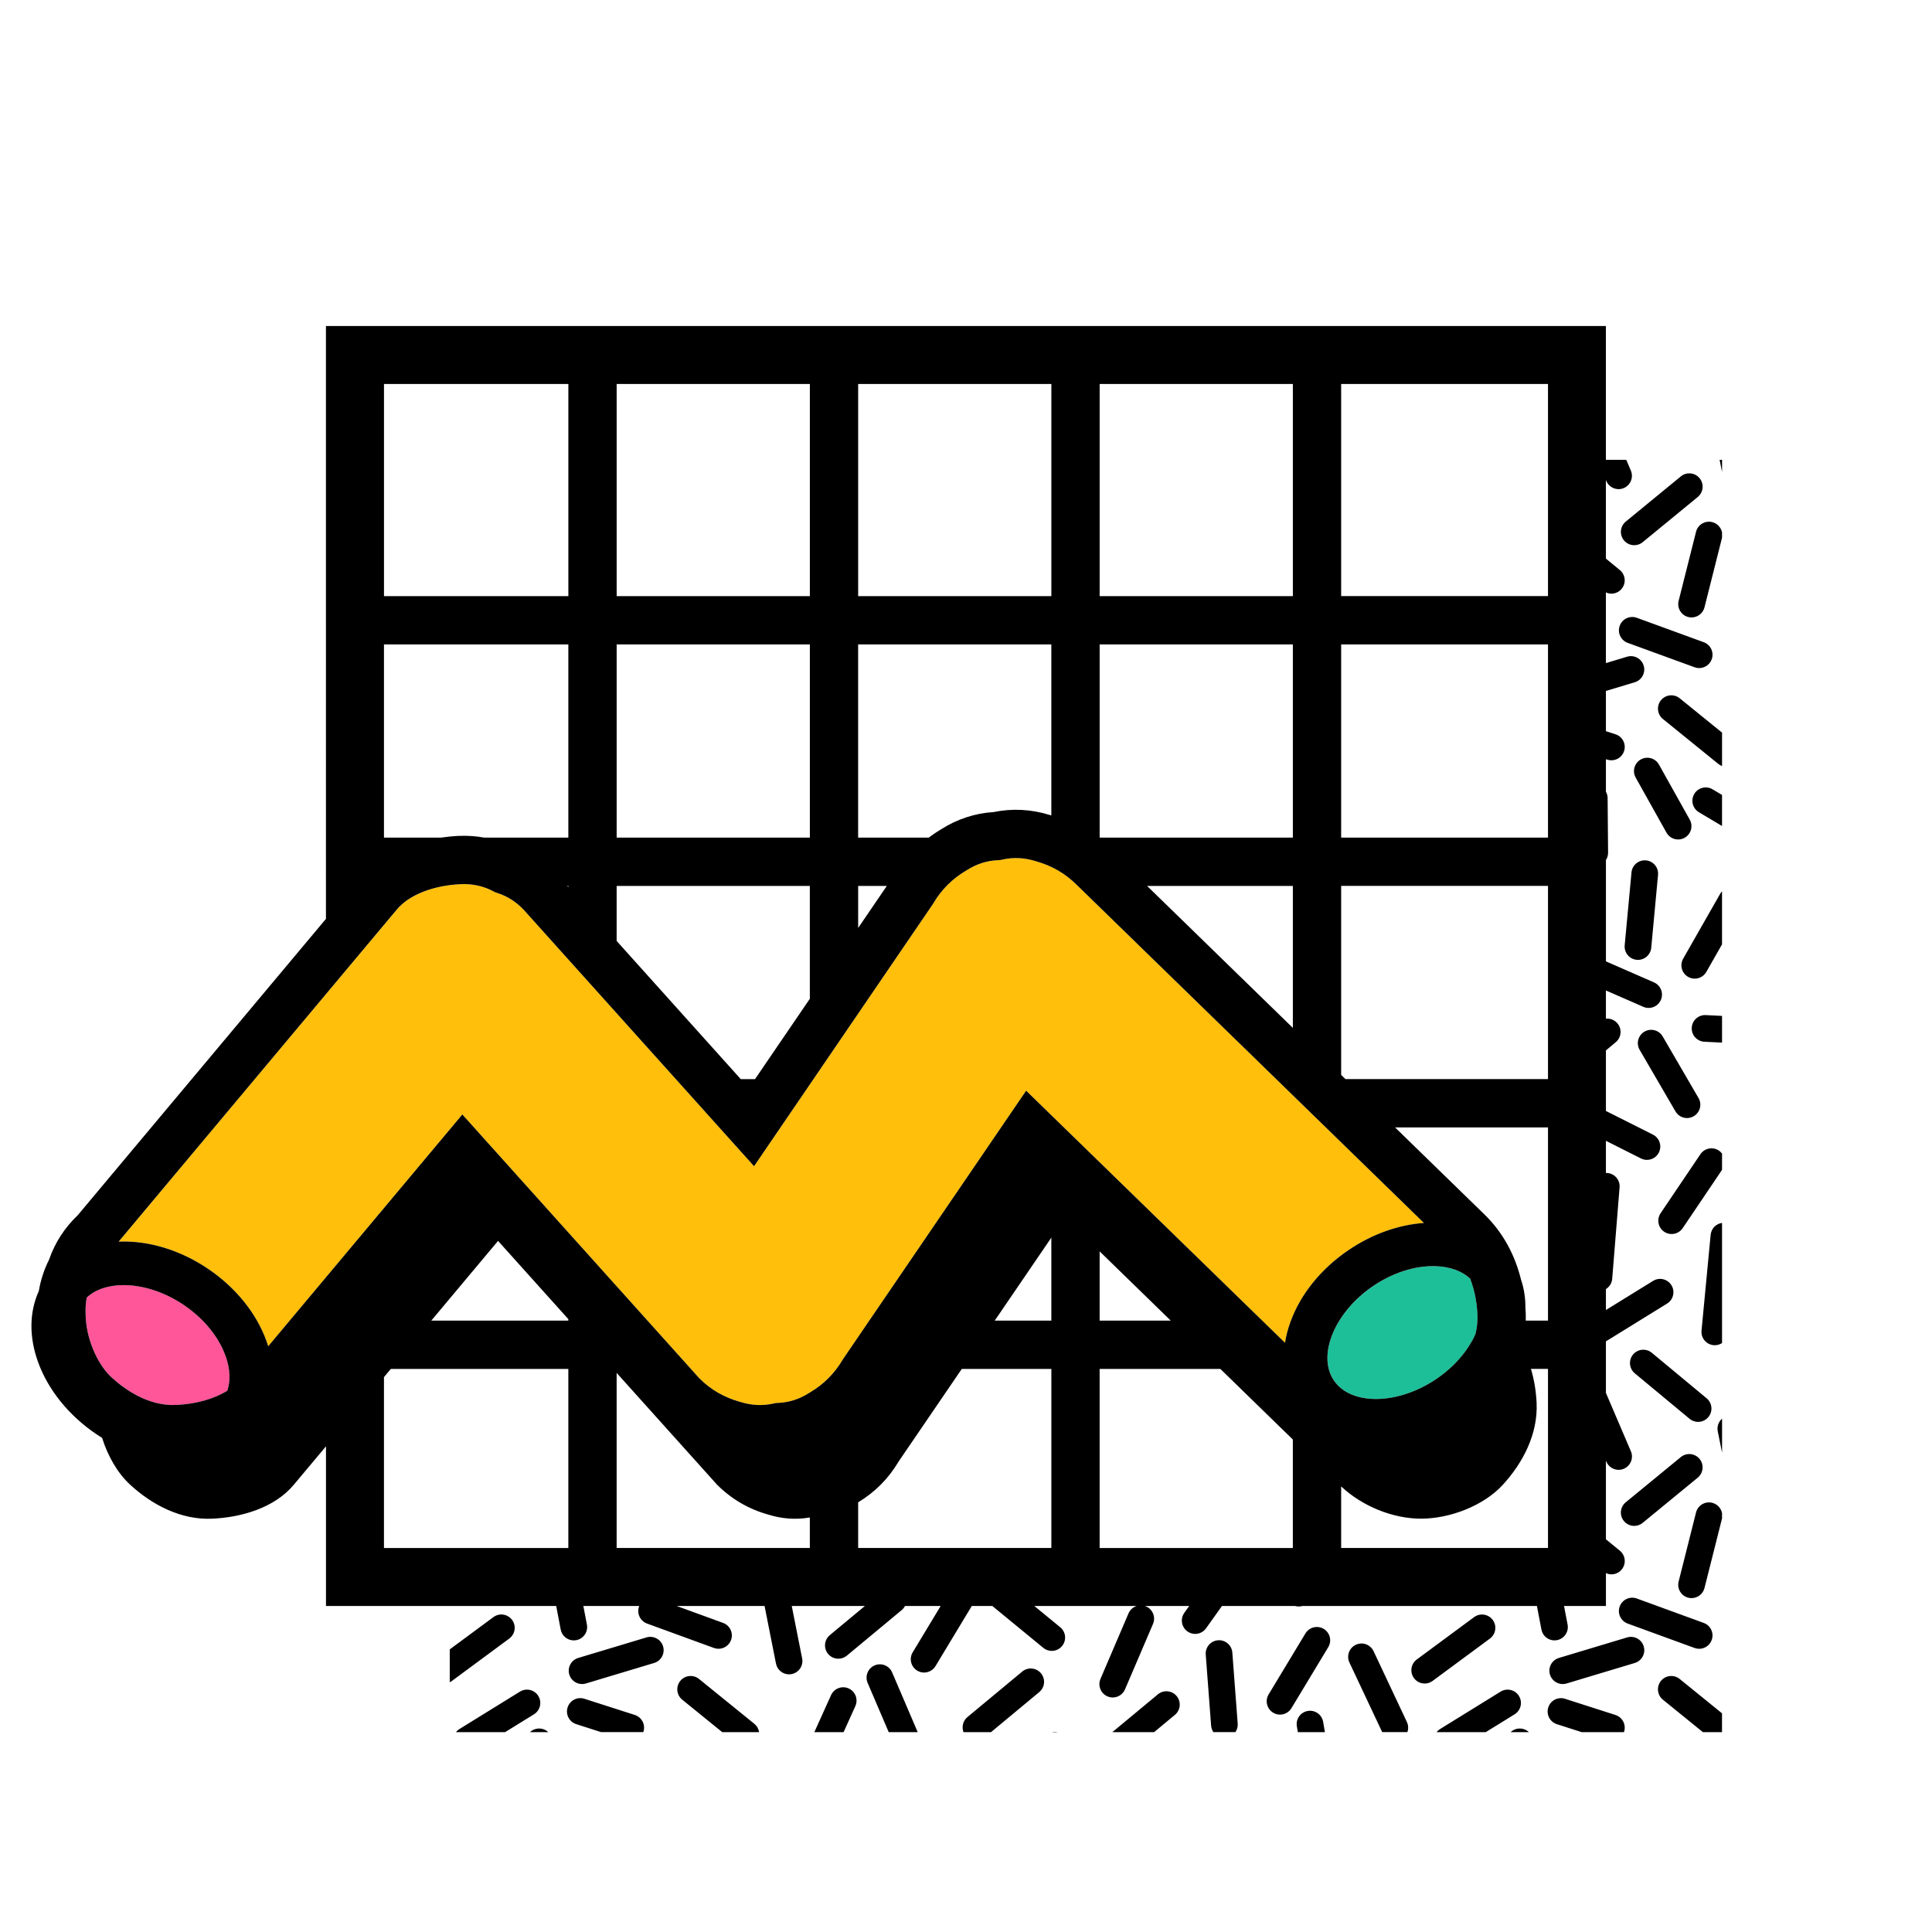 <?xml version="1.0" encoding="UTF-8"?>
<svg id="Layer_8_copy" data-name="Layer 8 copy" xmlns="http://www.w3.org/2000/svg" viewBox="0 0 1000 1000">
  <defs>
    <style>
      .cls-1 {
        fill: #f59;
      }

      .cls-2 {
        fill: #ffbf0b;
      }

      .cls-3 {
        fill: #1dbf99;
      }
    </style>
  </defs>
  <g id="Layer_22" data-name="Layer 22">
    <g id="Elements_copy" data-name="Elements copy">
      <g>
        <g>
          <path class="cls-1" d="m116.72,701.75c-3.6-9.97-11.26-19.3-21.57-26.29-10.11-6.85-21.37-10.29-31.15-10.29-7.72,0-14.52,2.15-19.1,6.46-.48,2.51-.69,5.1-.58,7.81v.47c0,12,5.67,25.91,13.48,33.07,6.1,5.6,18.53,14.9,33.27,14.23,10.46-.47,19.82-3.14,26.6-7.4,1.75-5.19,1.45-11.43-.94-18.07Z"/>
          <path class="cls-2" d="m698.07,647c12.12-8.21,25.73-13.06,38.96-14l-179.64-174.94c-5.98-5.94-12.83-9.93-20.95-12.21l-.36-.11c-5.87-1.84-11.55-2.1-17.37-.8l-1.07.24-1.1.05c-5.79.26-11.05,1.95-16.09,5.15l-.35.21c-7.21,4.27-12.79,9.85-17.06,17.06l-.43.68-92.3,135.3-119.07-132.55c-3.97-4.25-8.51-7.16-13.89-8.91l-1.01-.33-.94-.49c-5.21-2.74-10.69-3.95-16.75-3.72-14.44.65-26.87,5.53-33.17,13.05l-144.06,171.99c.19,0,.37-.03.55-.03,15.32-.51,31.59,4.51,45.82,14.15,14.23,9.64,24.93,22.89,30.14,37.3.33.91.63,1.82.91,2.73l100.48-119.97,122.8,136.71c5.92,5.81,12.7,9.73,20.71,11.97l.36.11c5.87,1.84,11.55,2.1,17.37.8l1.07-.24,1.1-.05c5.79-.26,11.05-1.95,16.08-5.15l.35-.21c7.21-4.27,12.79-9.85,17.06-17.06l.43-.68,94.49-138.51,133.99,130.48c.56-3.53,1.47-7.11,2.78-10.71,5.2-14.42,15.91-27.66,30.14-37.3Z"/>
          <path class="cls-3" d="m743.35,713.85c9.26-6.27,16.36-14.44,20.33-23.25.8-3.21,1.21-6.6,1.05-10.13-.24-5.4-1.2-12.04-3.78-18.64-4.2-3.93-10.37-6.19-17.82-6.44-10.6-.36-22.1,3.3-32.41,10.28-19.84,13.44-29.13,35.83-20.29,48.88,8.84,13.05,33.08,12.73,52.92-.71Z"/>
        </g>
        <path d="m891.34,238v6.35l-1.27-6.35h1.27Zm-2.23,502.83l2.23,11.13v-17.67c-1.8,1.57-2.73,4.04-2.23,6.55Zm-84.5,108.24c-3.24,0-6.14-2.3-6.77-5.6l-2.34-12.22h-121.39c-.64.19-1.28.27-1.92.27s-1.29-.1-1.9-.27h-37.8l-8.24,11.56c-1.35,1.89-3.47,2.9-5.63,2.9-1.39,0-2.78-.42-4-1.28-3.1-2.21-3.83-6.52-1.62-9.62l2.53-3.55h-22.93c.19.06.38.13.57.21,3.5,1.5,5.13,5.55,3.63,9.06l-14.5,33.89c-1.12,2.62-3.67,4.19-6.35,4.19-.91,0-1.83-.18-2.71-.56-3.5-1.5-5.13-5.55-3.63-9.06l14.5-33.89c.81-1.9,2.38-3.24,4.21-3.84h-52.95l13.41,11.01c2.95,2.42,3.37,6.77.95,9.71-1.36,1.66-3.34,2.52-5.34,2.52-1.54,0-3.09-.51-4.37-1.57l-26.4-21.68h-10.62l-18.78,31.12c-1.3,2.15-3.58,3.34-5.91,3.34-1.21,0-2.44-.32-3.56-.99-3.26-1.97-4.31-6.21-2.34-9.47l14.48-23.99h-18.47c-.41.8-.99,1.53-1.72,2.14l-28.37,23.56c-1.29,1.07-2.85,1.59-4.4,1.59-1.98,0-3.95-.85-5.31-2.49-2.43-2.93-2.03-7.28.9-9.72l18.17-15.09h-37.88l5.38,27.15c.74,3.74-1.69,7.37-5.43,8.11-.45.09-.9.13-1.35.13-3.23,0-6.11-2.27-6.76-5.56l-5.91-29.83h-45.51l24.04,8.77c3.58,1.31,5.42,5.27,4.12,8.85-1.02,2.8-3.67,4.54-6.48,4.54-.79,0-1.58-.13-2.37-.42l-34.64-12.64c-3.58-1.31-5.42-5.27-4.12-8.85.03-.08.07-.16.1-.25h-28.94l1.84,9.62c.72,3.74-1.74,7.36-5.48,8.08-.44.08-.88.12-1.31.12-3.24,0-6.14-2.3-6.77-5.6l-2.34-12.22h-119.15v-82.63c-5.57,6.65-11.14,13.3-16.71,19.95-10.06,12.01-27.25,16.84-42.28,17.51-15.92.71-30.89-7.05-42.28-17.51-6.68-6.13-11.69-15.01-14.61-24.32-1.01-.63-2.02-1.27-3.01-1.94-14.23-9.64-24.93-22.89-30.14-37.3-4.73-13.1-4.54-25.88.38-36.73.95-5.65,2.71-11.09,5.31-16.27,3.02-8.75,8-16.47,14.8-22.96l128.52-153.44V168.76h662.49v69.24h10.54l2.38,5.56c1.5,3.5-.13,7.56-3.63,9.06-.89.38-1.81.56-2.71.56-2.68,0-5.23-1.57-6.35-4.19l-.23-.55v40.69l7.22,5.92c2.95,2.42,3.37,6.77.96,9.71-1.36,1.66-3.34,2.52-5.34,2.52-.97,0-1.93-.23-2.83-.64v36.58l10.96-3.3c3.65-1.1,7.5.97,8.6,4.62,1.1,3.65-.97,7.5-4.62,8.6l-14.93,4.49v20.84l4.95,1.59c3.63,1.16,5.63,5.05,4.46,8.68-.94,2.93-3.65,4.79-6.57,4.79-.7,0-1.41-.11-2.11-.33l-.73-.23v16.83c.55.98.87,2.11.88,3.31l.24,28.23c.01,1.41-.4,2.72-1.11,3.81v52.46l24.87,10.87c3.49,1.53,5.08,5.59,3.56,9.09-1.13,2.59-3.67,4.14-6.33,4.14-.92,0-1.86-.19-2.76-.58l-19.35-8.46v14.6c2.2-.22,4.46.62,5.98,2.44,2.44,2.93,2.05,7.28-.88,9.72l-5.1,4.26v31.34l24.34,12.25c3.4,1.71,4.77,5.86,3.06,9.27-1.21,2.41-3.64,3.8-6.17,3.8-1.04,0-2.1-.24-3.1-.74l-18.13-9.13v16.64c.25,0,.5,0,.75.02,3.8.31,6.63,3.64,6.32,7.43l-3.82,47.34c-.18,2.27-1.45,4.2-3.25,5.31v10.84l24.41-15.08c3.24-2,7.49-1,9.5,2.24,2,3.24,1,7.49-2.24,9.5l-31.37,19.38c-.1.06-.2.1-.3.16v26.7l12.92,30.2c1.5,3.5-.13,7.56-3.63,9.06-.89.38-1.81.56-2.71.56-2.68,0-5.23-1.57-6.35-4.19l-.23-.55v40.69l7.22,5.92c2.95,2.42,3.37,6.77.96,9.71-1.36,1.66-3.34,2.52-5.34,2.52-.97,0-1.93-.23-2.83-.64v17h-21.69l1.84,9.62c.72,3.74-1.74,7.36-5.48,8.08-.44.08-.88.12-1.31.12Zm-235.43-540.52h100v-109.79h-100v109.79Zm0,125h100v-100h-100v100Zm24.54,25l75.46,73.48v-73.48h-75.46Zm-149.54-150h100v-109.79h-100v109.79Zm0,125h36.53c2.07-1.55,4.22-3.02,6.48-4.36,8.34-5.27,17.45-8.25,27.11-8.87,9.67-1.98,19.44-1.47,29.06,1.51.27.08.54.16.81.24v-88.52h-100v100Zm0,46.76l14.84-21.76h-14.84v21.76Zm-125-171.76h100v-109.79h-100v109.79Zm0,125h100v-100h-100v100Zm0,53.49l64.23,71.51h7.39l28.37-41.59v-58.41h-100v28.49Zm-120.43-178.49h95.43v-109.79h-95.43v109.79Zm0,125h29.48c3.06-.44,6.19-.76,9.39-.9,4.46-.17,8.81.13,13.02.9h43.53v-100h-95.43v100Zm94.83,25l.59.66v-.66h-.59Zm-176.87,243.2c-3.6-9.97-11.26-19.3-21.57-26.29-10.11-6.85-21.37-10.29-31.15-10.29-7.72,0-14.52,2.15-19.1,6.46-.48,2.51-.69,5.1-.58,7.81v.47c0,12,5.67,25.91,13.48,33.07,6.1,5.6,18.53,14.9,33.27,14.23,10.46-.47,19.82-3.14,26.6-7.4,1.75-5.19,1.45-11.43-.94-18.07Zm177.46,6.8h-91.87c-.21.25-.42.51-.64.76-.97,1.16-1.95,2.33-2.92,3.49v88.45h95.43v-92.7Zm0-25.77c-8.95-9.96-17.9-19.93-26.85-29.89-3.18-3.53-6.35-7.07-9.53-10.6-11.52,13.75-23.04,27.5-34.56,41.26h70.93v-.77Zm125,102.66c-7.19,1.24-14.37.75-21.56-1.5-10.13-2.84-18.92-7.97-26.39-15.38-6.47-7.2-12.94-14.4-19.4-21.6-10.88-12.12-21.77-24.23-32.65-36.35v90.63h100v-15.8Zm125-76.89h-46.35c-10.89,15.97-21.79,31.94-32.68,47.91-5.22,8.82-12.21,15.86-20.96,21.14v23.64h100v-92.7Zm0-67.95c-9.77,14.32-19.53,28.64-29.3,42.95h29.3v-42.95Zm125,104.49l-37.52-36.54h-62.48v92.7h100v-56.16Zm-63.19-61.54l-36.81-35.84v35.84h36.81Zm92.08-36.55c12.12-8.21,25.73-13.06,38.96-14l-179.64-174.94c-5.98-5.94-12.83-9.93-20.95-12.21l-.36-.11c-5.87-1.84-11.55-2.1-17.37-.8l-1.07.24-1.1.05c-5.79.26-11.05,1.95-16.09,5.15l-.35.21c-7.21,4.27-12.79,9.85-17.06,17.06l-.43.68-92.3,135.3-119.07-132.55c-3.97-4.25-8.51-7.16-13.89-8.91l-1.01-.33-.94-.49c-5.21-2.74-10.69-3.95-16.75-3.72-14.44.65-26.87,5.53-33.17,13.05l-144.06,171.99c.19,0,.37-.03.55-.03,15.32-.51,31.59,4.51,45.82,14.15,14.23,9.64,24.93,22.89,30.14,37.3.33.91.63,1.82.91,2.73l100.48-119.97,122.8,136.71c5.92,5.81,12.7,9.73,20.71,11.97l.36.11c5.87,1.84,11.55,2.1,17.37.8l1.07-.24,1.1-.05c5.79-.26,11.05-1.95,16.08-5.15l.35-.21c7.21-4.27,12.79-9.85,17.06-17.06l.43-.68,94.49-138.51,133.99,130.48c.56-3.53,1.47-7.11,2.78-10.71,5.2-14.42,15.91-27.66,30.14-37.3Zm45.28,66.84c9.26-6.27,16.36-14.44,20.33-23.25.8-3.21,1.21-6.6,1.05-10.13-.24-5.4-1.2-12.04-3.78-18.64-4.2-3.93-10.37-6.19-17.82-6.44-10.6-.36-22.1,3.3-32.41,10.28-19.84,13.44-29.13,35.83-20.29,48.88,8.84,13.05,33.08,12.73,52.92-.71Zm57.9-5.3h-8.82c1.71,5.71,2.66,11.69,2.93,17.73.71,15.93-7.05,30.89-17.51,42.28-10.1,11-27.62,17.51-42.28,17.51s-30.36-6.39-41.38-16.68v31.85h107.06v-92.7Zm0-125h-79.16l46.34,45.13c9.25,9.01,15.63,20.49,18.88,33.74,1.56,4.62,2.31,9.54,2.25,14.64.05.76.11,1.53.15,2.3.06,1.4.06,2.8.02,4.2h11.52v-100Zm0-125h-107.06v97.83l2.23,2.17h104.83v-100Zm0-125h-107.06v100h107.06v-100Zm0-134.79h-107.06v109.79h107.06v-109.79ZM278.63,877.82c-2-3.24-6.26-4.24-9.5-2.24l-31.37,19.39c-.7.43-1.28.97-1.77,1.58h25.46l14.93-9.23c3.24-2,4.25-6.26,2.24-9.5ZM879.5,345.8c2.82,0,5.46-1.74,6.48-4.54,1.31-3.58-.54-7.54-4.12-8.85l-34.64-12.64c-3.58-1.31-7.54.54-8.85,4.12-1.31,3.58.54,7.54,4.12,8.85l34.64,12.64c.78.29,1.58.42,2.37.42Zm-28.33,188.17c-3.29,1.92-4.41,6.14-2.49,9.43l18.55,31.87c1.28,2.2,3.59,3.43,5.97,3.43,1.18,0,2.37-.3,3.46-.94,3.29-1.92,4.41-6.14,2.49-9.43l-18.55-31.87c-1.92-3.29-6.14-4.41-9.43-2.49Zm-576.86,362.58h9.47c-.72-.68-1.59-1.22-2.59-1.54-2.49-.81-5.1-.13-6.88,1.54Zm410.85-53.43c-3.26-1.97-7.5-.92-9.47,2.34l-19.05,31.56c-1.97,3.26-.92,7.5,2.34,9.47,1.12.67,2.34.99,3.56.99,2.34,0,4.62-1.19,5.91-3.34l19.05-31.56c1.97-3.26.92-7.5-2.34-9.47Zm189.45-418.88l-15.94-28.5c-1.86-3.33-6.06-4.51-9.39-2.65-3.33,1.86-4.51,6.06-2.65,9.39l15.94,28.5c1.26,2.26,3.61,3.53,6.03,3.53,1.14,0,2.3-.28,3.36-.88,3.33-1.86,4.51-6.06,2.65-9.39Zm-197.71,461.35c-3.76.64-6.29,4.2-5.65,7.96l.51,3.01h14l-.9-5.32c-.64-3.76-4.2-6.29-7.96-5.65Zm163.64-605.91c1.36,1.66,3.34,2.52,5.34,2.52,1.54,0,3.09-.51,4.37-1.57l28.5-23.39c2.95-2.42,3.37-6.77.96-9.71-2.42-2.95-6.77-3.37-9.71-.96l-28.5,23.39c-2.95,2.42-3.37,6.77-.96,9.71ZM265.05,838.46c-2.27-3.07-6.59-3.71-9.65-1.45l-22.61,16.71v16.98c.4-.19.78-.4,1.15-.67l29.67-21.92c3.06-2.27,3.71-6.59,1.45-9.65Zm279.65,58.06s-.07.02-.1.03h2.83c-.87-.19-1.8-.2-2.73-.03Zm-15.59-31.32l-28.37,23.56c-2.34,1.94-3.06,5.1-2.03,7.79h14.25l24.96-20.73c2.93-2.43,3.33-6.78.9-9.72-2.43-2.93-6.78-3.34-9.72-.9Zm70.21,11.79l-23.56,19.56h21.61l10.77-8.94c2.93-2.43,3.34-6.78.9-9.72-2.43-2.93-6.78-3.33-9.72-.9Zm-270.73,10.67l-26.11-8.38c-3.63-1.17-7.51.83-8.68,4.46-1.17,3.63.83,7.51,4.46,8.68l12.84,4.12h21.86c.02-.07.06-.13.08-.2,1.17-3.63-.83-7.51-4.46-8.68Zm301.86-38.66c-3.8.29-6.65,3.6-6.36,7.4l2.78,36.77c.1,1.26.53,2.41,1.19,3.37h11.38c.86-1.25,1.31-2.79,1.19-4.41l-2.78-36.77c-.29-3.8-3.59-6.65-7.4-6.36Zm80.5,5.64c-1.62-3.45-5.74-4.93-9.18-3.31-3.45,1.62-4.93,5.73-3.31,9.18l16.96,36.03h13.04c.59-1.66.55-3.53-.26-5.25l-17.25-36.66Zm-376.35-7.11l-35.31,10.62c-3.65,1.1-5.72,4.95-4.62,8.6.9,2.99,3.64,4.91,6.61,4.91.66,0,1.33-.09,1.99-.29l35.31-10.62c3.65-1.1,5.72-4.95,4.62-8.6s-4.95-5.72-8.6-4.62Zm55.86,44.72l-28.64-23.22c-2.96-2.4-7.31-1.95-9.71,1.01-2.4,2.96-1.95,7.31,1.01,9.71l20.72,16.81h19.07c-.25-1.63-1.08-3.18-2.47-4.3Zm62.26-30.25c-3.5,1.5-5.13,5.56-3.63,9.06l10.91,25.5h15.01l-13.24-30.93c-1.5-3.5-5.55-5.13-9.06-3.63Zm-13.43,11.94c-3.47-1.57-7.56-.03-9.13,3.45l-8.66,19.17h15.14l6.09-13.49c1.57-3.47.02-7.56-3.45-9.13Zm405.17-422.38l-3.52,37.73c-.35,3.79,2.43,7.16,6.23,7.51.22.02.43.03.65.03,3.52,0,6.53-2.68,6.86-6.26l3.52-37.73c.35-3.79-2.43-7.16-6.23-7.51-3.8-.35-7.16,2.43-7.51,6.23Zm45.26,143.99c-3.16-2.13-7.45-1.3-9.58,1.86l-20.62,30.56c-2.13,3.16-1.3,7.45,1.86,9.58,1.18.8,2.53,1.18,3.85,1.18,2.22,0,4.39-1.07,5.73-3.04l20.37-30.19v-8.43c-.44-.57-.98-1.09-1.61-1.52Zm-14.07-63.58c-.19,3.81,2.75,7.04,6.55,7.23l9.13.45v-13.82l-8.45-.42c-3.79-.19-7.04,2.75-7.23,6.55Zm9.78,107.17l-4.72,49.59c-.36,3.79,2.42,7.16,6.22,7.52.22.02.44.03.66.03,1.37,0,2.66-.41,3.74-1.11v-62.2c-3.08.44-5.6,2.93-5.9,6.17Zm.82,138.7c-3.7-.93-7.45,1.31-8.38,5l-9.01,35.75c-.93,3.7,1.31,7.45,5,8.38.57.14,1.13.21,1.69.21,3.09,0,5.9-2.09,6.69-5.21l9.01-35.75c.03-.13.05-.25.08-.38v-2.63c-.5-2.54-2.4-4.7-5.08-5.37Zm-15.04-281.62c-1.89,3.31-.74,7.52,2.57,9.41,1.08.62,2.25.91,3.41.91,2.4,0,4.73-1.25,6-3.48l8.13-14.26v-27.47c-.36.38-.68.81-.95,1.28l-19.17,33.61Zm15.04-225.98c-3.7-.93-7.45,1.31-8.38,5l-9.01,35.75c-.93,3.7,1.31,7.45,5,8.38.57.14,1.13.21,1.69.21,3.09,0,5.9-2.09,6.69-5.21l9.01-35.75c.03-.13.05-.25.08-.38v-2.63c-.5-2.54-2.4-4.7-5.08-5.37Zm-113.61,568.23c-2.27-3.07-6.59-3.71-9.65-1.45l-29.67,21.92c-3.06,2.27-3.71,6.59-1.45,9.65,1.35,1.83,3.44,2.8,5.55,2.8,1.42,0,2.86-.44,4.1-1.35l29.67-21.92c3.06-2.27,3.71-6.59,1.45-9.65Zm87.07-476.03c-2.4,2.96-1.95,7.31,1.01,9.71l28.64,23.22c.61.49,1.27.85,1.97,1.11v-17.28l-21.91-17.77c-2.96-2.4-7.31-1.95-9.71,1.01Zm17.25,48.5c-1.95,3.27-.88,7.51,2.39,9.46l11.97,7.13v-16.07l-4.9-2.92c-3.27-1.95-7.51-.88-9.46,2.39Zm2.74,344.2c-2.42-2.95-6.77-3.37-9.71-.96l-28.5,23.39c-2.95,2.42-3.37,6.77-.96,9.71,1.36,1.66,3.34,2.52,5.34,2.52,1.54,0,3.09-.51,4.37-1.57l28.5-23.39c2.95-2.42,3.37-6.77.96-9.71Zm-97.81,141.41h9.47c-.72-.68-1.59-1.22-2.59-1.54-2.49-.81-5.1-.13-6.88,1.54Zm4.32-18.73c-2-3.24-6.26-4.24-9.5-2.24l-31.37,19.39c-.7.43-1.28.97-1.77,1.58h25.46l14.93-9.23c3.24-2,4.25-6.26,2.24-9.5Zm73.49-7.78c-2.4,2.96-1.95,7.31,1.01,9.71l20.72,16.81h9.88v-9.76l-21.91-17.77c-2.96-2.4-7.31-1.95-9.71,1.01Zm-17.52-22.51l-35.31,10.62c-3.65,1.1-5.72,4.95-4.62,8.6.9,2.99,3.64,4.91,6.61,4.91.66,0,1.33-.09,1.99-.29l35.31-10.62c3.65-1.1,5.72-4.95,4.62-8.6s-4.95-5.72-8.6-4.62Zm-6.01,40.14l-26.11-8.38c-3.63-1.17-7.51.83-8.68,4.46-1.17,3.63.83,7.51,4.46,8.68l12.84,4.12h21.86c.02-.07.06-.13.08-.2,1.17-3.63-.83-7.51-4.46-8.68Zm2.19-56.17c-1.31,3.58.54,7.54,4.12,8.85l34.64,12.64c.78.29,1.58.42,2.37.42,2.82,0,5.46-1.74,6.48-4.54,1.31-3.58-.54-7.54-4.12-8.85l-34.64-12.64c-3.58-1.31-7.54.54-8.85,4.12Zm45.89-98.03c2.43-2.93,2.03-7.28-.9-9.72l-28.37-23.55c-2.93-2.43-7.28-2.03-9.72.9-2.43,2.93-2.03,7.28.9,9.72l28.37,23.55c1.29,1.07,2.85,1.59,4.4,1.59,1.98,0,3.95-.85,5.31-2.49Z"/>
      </g>
    </g>
  </g>
</svg>